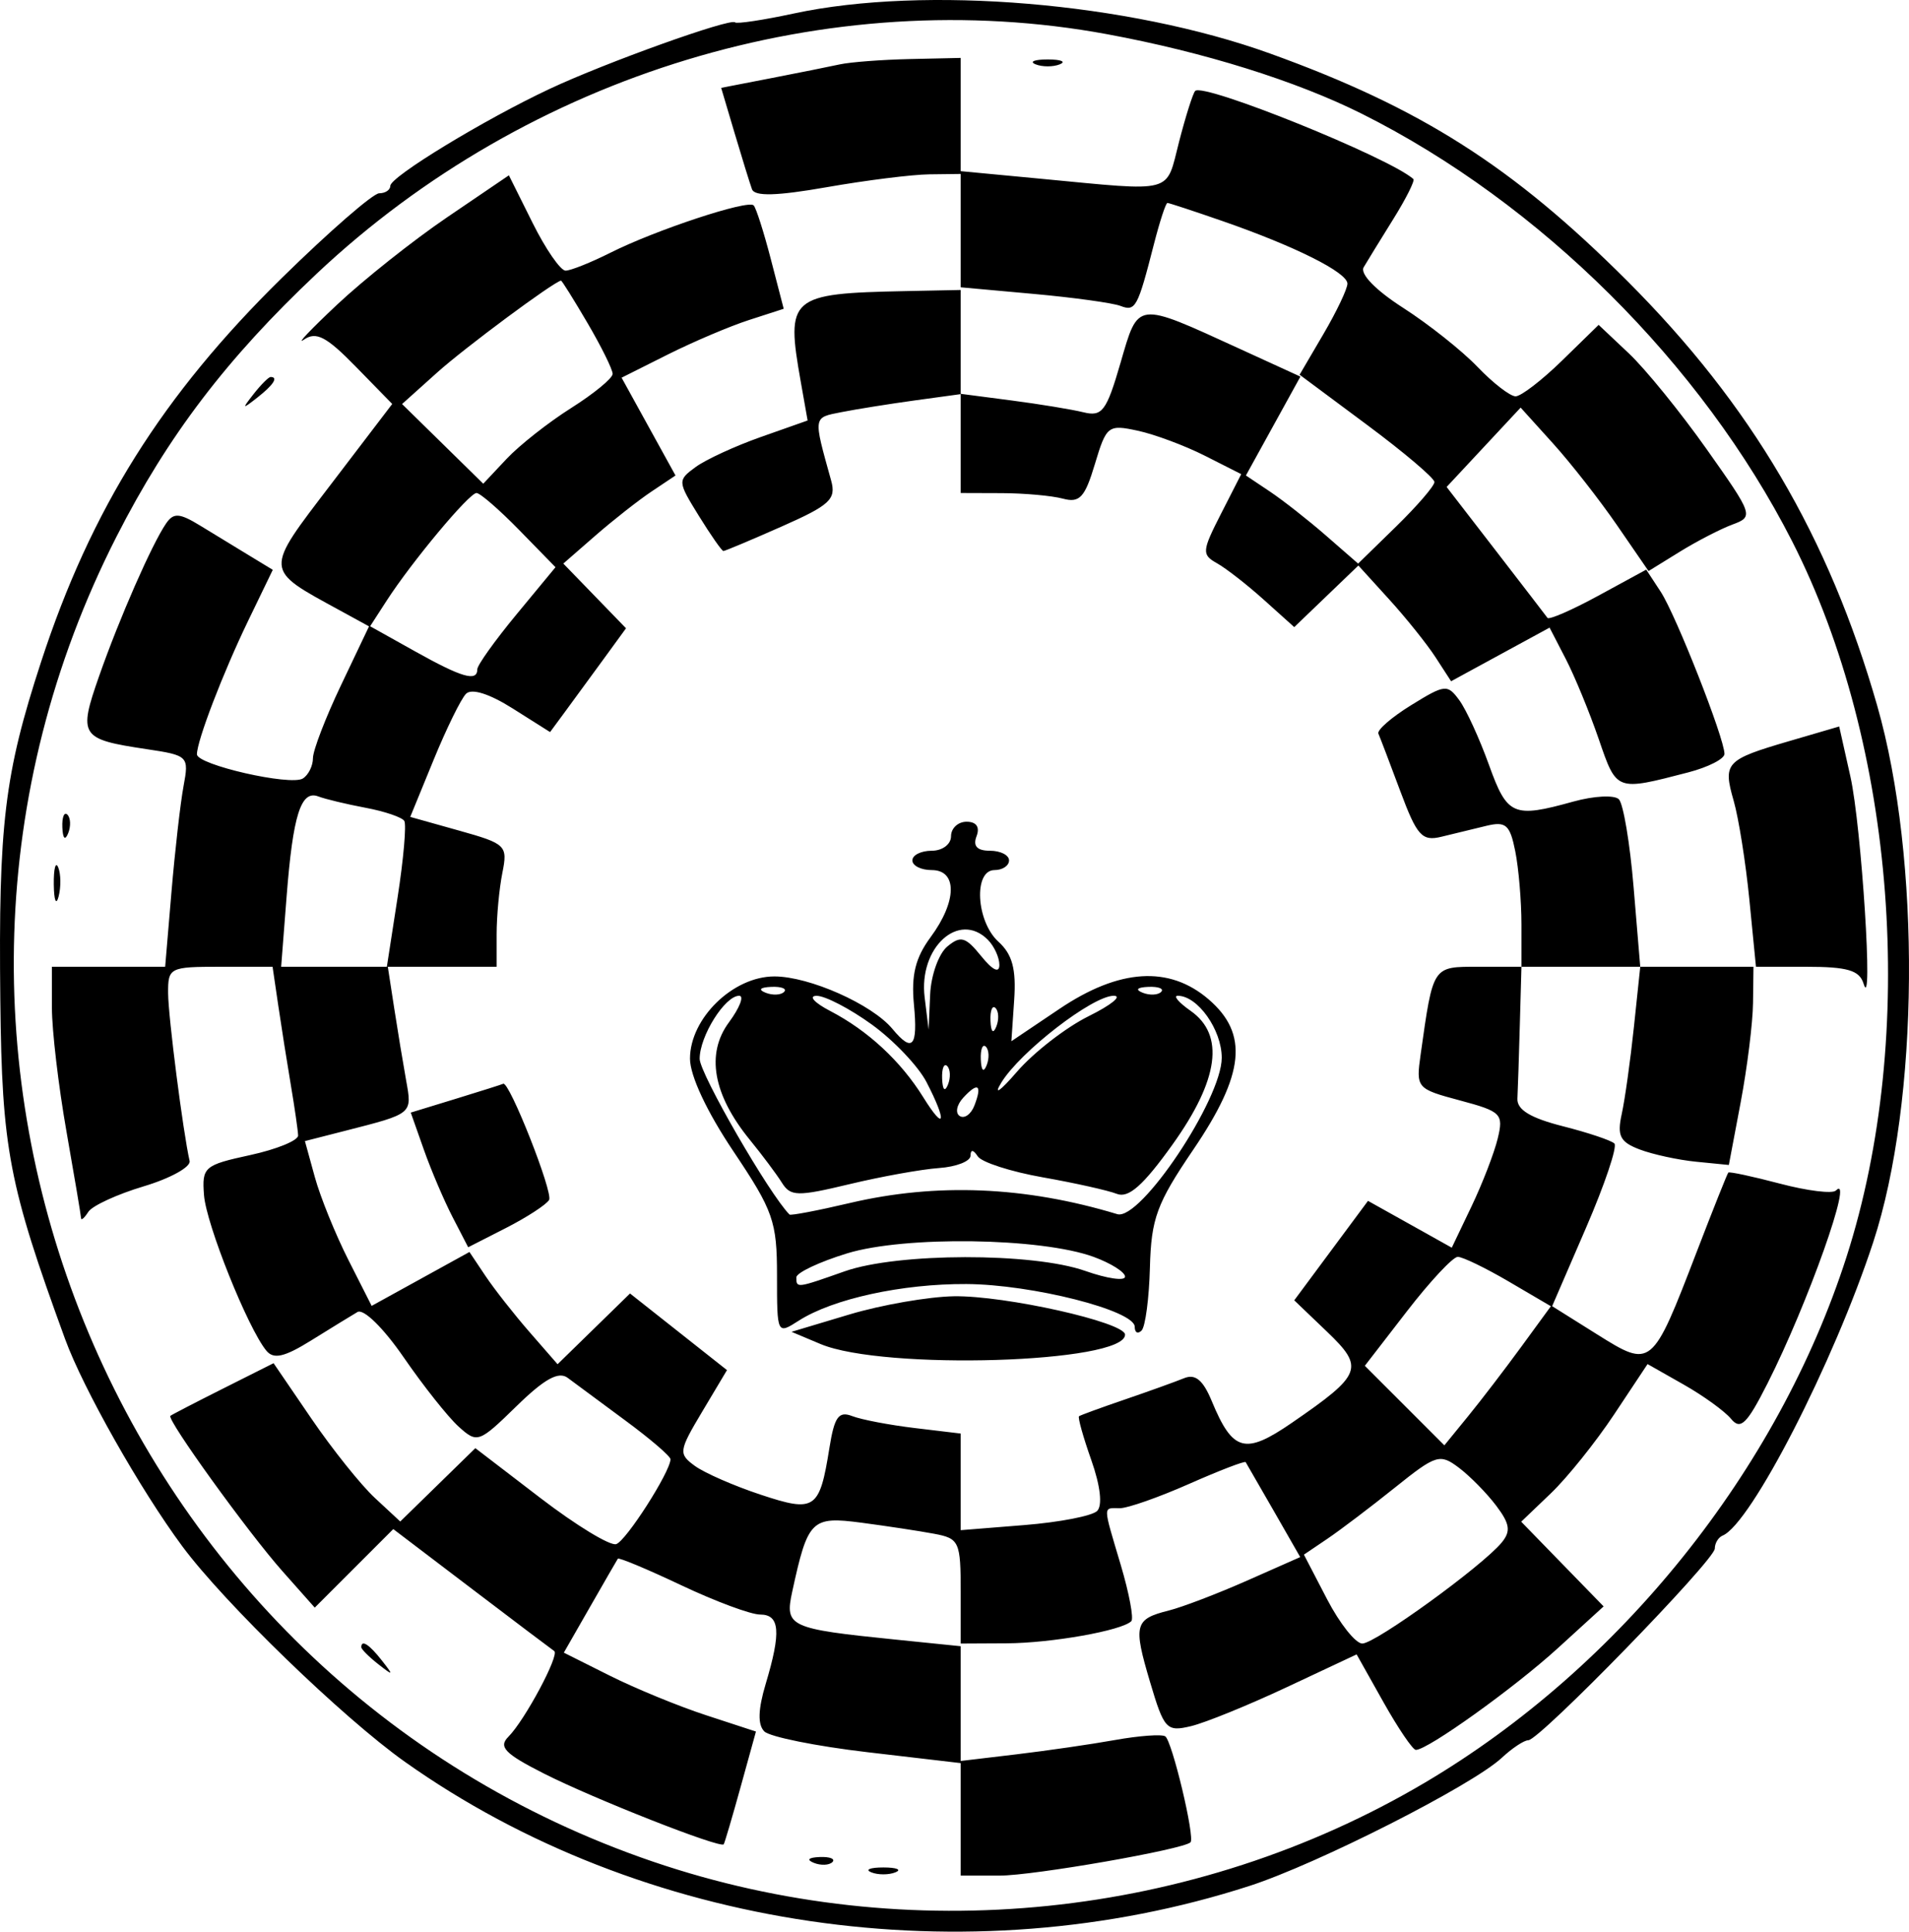 <svg width="500" height="506" viewBox="0 0 500 506" fill="#000000" xmlns="http://www.w3.org/2000/svg">
<path fill-rule="evenodd" clip-rule="evenodd" d="M207.913 3.537C199.888 5.261 192.96 6.307 192.514 5.861C191.324 4.671 158.661 16.385 144.005 23.26C126.877 31.292 102.223 46.293 102.223 48.684C102.223 49.749 100.917 50.623 99.319 50.623C97.724 50.623 86.258 60.595 73.842 72.78C42.539 103.506 23.826 133.335 10.767 173.327C1.145 202.804 -0.422 215.815 0.084 262.063C0.507 300.94 2.297 310.296 17.042 350.69C21.782 363.675 36.743 390.127 47.735 404.963C58.773 419.858 89.78 449.885 106.022 461.409C167.96 505.358 253.224 517.887 327.279 493.925C345.118 488.154 385.58 467.61 393.332 460.388C396.054 457.851 399.183 455.777 400.29 455.777C403.225 455.777 449.136 408.599 449.136 405.581C449.136 404.173 450.058 402.644 451.182 402.178C458.589 399.124 480.298 356.836 490.629 325.333C502.7 288.535 503.174 224.971 491.675 184.83C478.994 140.56 458.698 106.071 426.192 73.567C396.211 43.586 372.117 28.246 332.655 14.018C295.55 0.64 242.252 -3.84 207.913 3.537ZM289.962 8.956C315.342 13.648 339.492 21.191 356.711 29.808C403.296 53.12 445.66 95.208 469.374 141.735C496.532 195.017 502.315 271.002 483.64 329.166C465.677 385.118 424.323 436.677 373.17 466.901C312.739 502.608 237.793 510.301 171.193 487.63C29.08 439.254 -37.702 274.471 30.524 140.529C43.96 114.151 59.426 93.838 82.915 71.714C138.566 19.3 217.11 -4.508 289.962 8.956ZM219.971 16.861C217.186 17.469 209.052 19.1 201.896 20.487L188.886 23.009L192.423 34.918C194.368 41.467 196.409 48.053 196.956 49.557C197.66 51.482 203.451 51.322 216.56 49.023C226.793 47.227 238.869 45.716 243.394 45.66L251.624 45.559V60.752V75.945L237.064 76.244C206.773 76.867 205.791 77.723 209.736 100.001L211.529 110.13L199.291 114.445C192.56 116.82 184.867 120.363 182.196 122.32C177.435 125.807 177.45 126.063 183.034 135.098C186.169 140.167 189.066 144.315 189.476 144.315C189.886 144.315 196.753 141.426 204.735 137.896C217.391 132.3 219.049 130.758 217.692 125.868C212.972 108.877 212.889 109.424 220.392 107.942C224.339 107.162 232.982 105.782 239.596 104.873L251.624 103.225V116.172V129.122L262.386 129.157C268.306 129.175 275.508 129.826 278.392 130.598C282.78 131.778 284.148 130.299 286.773 121.533C289.784 111.485 290.238 111.13 297.989 112.804C302.43 113.761 310.348 116.714 315.582 119.363L325.099 124.181L319.763 134.639C314.803 144.361 314.732 145.27 318.745 147.516C321.123 148.845 326.648 153.152 331.026 157.09L338.985 164.244L347.385 156.178L355.784 148.113L363.844 156.979C368.278 161.853 373.74 168.672 375.986 172.131L380.065 178.421L392.962 171.4L405.861 164.38L410.097 172.577C412.429 177.084 416.314 186.529 418.735 193.564C423.465 207.319 423.191 207.218 442.173 202.293C447.394 200.938 451.669 198.76 451.669 197.451C451.669 193.389 438.962 161.086 434.966 154.983L431.173 149.192L418.618 156.026C411.713 159.784 405.724 162.39 405.306 161.818C404.891 161.243 398.778 153.297 391.724 144.155L378.895 127.539L388.589 117.144L398.282 106.752L406.76 116.137C411.424 121.297 418.96 130.93 423.51 137.541L431.781 149.564L439.955 144.512C444.452 141.732 450.681 138.516 453.798 137.364C459.341 135.313 459.194 134.88 446.994 117.633C440.134 107.935 430.965 96.646 426.615 92.544L418.709 85.087L409.127 94.443C403.855 99.588 398.381 103.8 396.96 103.8C395.54 103.8 391.055 100.336 386.998 96.099C382.939 91.863 374.185 84.912 367.541 80.648C360.299 76.001 356.148 71.734 357.174 69.99C358.116 68.392 361.613 62.702 364.945 57.349C368.278 51.993 370.635 47.288 370.187 46.891C363.786 41.224 315.236 21.619 313.04 23.815C312.458 24.397 310.561 30.381 308.824 37.114C305.264 50.914 308.049 50.172 272.515 46.807L251.624 44.829V30.001V15.172L238.33 15.466C231.017 15.628 222.757 16.256 219.971 16.861ZM271.248 16.849C272.991 17.552 275.839 17.552 277.579 16.849C279.321 16.147 277.896 15.572 274.414 15.572C270.932 15.572 269.509 16.147 271.248 16.849ZM117.12 56.903C108.23 62.942 95.26 73.241 88.296 79.787C81.333 86.332 77.425 90.452 79.616 88.946C82.801 86.75 85.508 88.161 93.163 96.003L102.732 105.8L86.81 126.676C69.069 149.936 69.001 148.921 89.033 159.878L96.655 164.049L89.312 179.47C85.27 187.95 81.966 196.547 81.966 198.573C81.966 200.598 80.773 202.994 79.314 203.895C76.076 205.898 51.579 200.3 51.579 197.557C51.579 194.015 58.406 176.221 64.987 162.605L71.447 149.24L65.311 145.513C61.936 143.462 56.183 139.955 52.526 137.719C46.998 134.338 45.479 134.232 43.511 137.086C39.814 142.446 31.258 161.944 25.963 177.069C20.466 192.769 21 193.597 38.331 196.195C49.333 197.843 49.533 198.046 48.069 205.916C47.246 210.335 45.826 222.781 44.914 233.575L43.258 253.2H28.427H13.596L13.598 263.962C13.601 269.882 15.31 284.41 17.394 296.248C19.478 308.086 21.205 318.341 21.228 319.038C21.251 319.734 22.107 318.995 23.13 317.394C24.153 315.796 30.688 312.783 37.652 310.702C44.615 308.62 50.019 305.632 49.662 304.06C47.95 296.557 44.076 266.345 44.033 260.164C43.985 253.418 44.413 253.2 57.687 253.2H71.391L72.88 263.329C73.698 268.9 75.184 278.302 76.182 284.22C77.18 290.14 78.036 296.06 78.081 297.377C78.129 298.696 72.47 301.011 65.506 302.525C53.473 305.138 52.873 305.657 53.43 312.998C54.01 320.656 64.914 347.867 69.76 353.749C71.68 356.079 74.483 355.436 81.553 351.037C86.655 347.864 92.087 344.529 93.626 343.625C95.224 342.688 100.425 347.791 105.756 355.532C110.889 362.984 117.348 371.128 120.113 373.63C125.003 378.053 125.423 377.906 135.274 368.289C142.604 361.128 146.314 359.079 148.702 360.875C150.518 362.237 157.324 367.274 163.83 372.07C170.335 376.863 175.64 381.421 175.617 382.199C175.516 385.566 163.999 403.56 161.394 404.414C159.818 404.933 150.872 399.489 141.516 392.317L124.504 379.279L114.667 388.886L104.831 398.491L98.182 392.315C94.523 388.919 87.058 379.59 81.591 371.586L71.654 357.028L58.452 363.66C51.189 367.307 44.97 370.528 44.628 370.819C43.582 371.708 64.977 401.367 73.974 411.504L82.439 421.043L92.722 410.759L103.006 400.476L123.507 416.059C134.78 424.631 144.524 431.989 145.16 432.415C146.633 433.4 137.457 450.556 133.152 454.868C130.495 457.529 132.217 459.309 142.485 464.513C155.559 471.137 188.754 484.199 189.554 483.031C189.805 482.664 191.808 475.87 194.003 467.934L197.997 453.501L184.928 449.224C177.739 446.874 166.417 442.222 159.768 438.892L147.677 432.838L154.521 420.886C158.286 414.31 161.571 408.617 161.821 408.235C162.072 407.852 169.56 410.985 178.463 415.198C187.366 419.409 196.642 422.856 199.08 422.856C204.264 422.858 204.634 427.391 200.554 441.004C198.541 447.727 198.422 451.7 200.184 453.463C201.608 454.886 213.765 457.337 227.198 458.909L251.624 461.768V476.498V491.228H261.859C270.722 491.228 309.893 484.391 311.817 482.51C313.048 481.304 306.97 455.85 305.188 454.749C304.233 454.159 298.343 454.592 292.099 455.709C285.854 456.828 274.191 458.522 266.184 459.474L251.624 461.206V445.831V430.455L263.652 430.394C275.406 430.336 293.843 427.062 296.31 424.595C296.991 423.914 295.76 417.341 293.578 409.987C288.779 393.827 288.797 395.004 293.332 395.004C295.383 395.004 303.534 392.14 311.447 388.641C319.361 385.141 326.028 382.576 326.263 382.943C326.496 383.31 329.808 389.056 333.619 395.71L340.55 407.812L326.56 413.998C318.864 417.401 309.67 420.914 306.127 421.802C297.161 424.053 296.768 425.54 301.212 440.503C304.904 452.938 305.532 453.615 311.931 452.09C315.669 451.201 326.962 446.608 337.025 441.883L355.326 433.294L362.347 445.8C366.212 452.678 370.03 458.304 370.838 458.307C373.945 458.312 396.654 442.04 408.056 431.637L420.016 420.726L409.221 409.635L398.429 398.544L406.228 391.077C410.518 386.969 417.965 377.681 422.776 370.434L431.525 357.259L440.962 362.614C446.156 365.559 451.75 369.606 453.398 371.609C455.87 374.612 457.531 373.002 462.912 362.387C473.486 341.519 485.762 306.888 480.842 311.811C479.948 312.702 473.357 311.889 466.193 309.998C459.03 308.109 452.945 306.807 452.671 307.103C452.398 307.4 448.643 316.822 444.33 328.042C432.7 358.292 432.558 358.408 418.337 349.495L406.532 342.093L415.423 321.529C420.312 310.22 423.65 300.302 422.839 299.491C422.027 298.681 415.934 296.638 409.295 294.954C400.86 292.811 397.289 290.639 397.436 287.737C397.553 285.455 397.839 276.75 398.069 268.393L398.492 253.2H414.053H429.611L427.944 269.026C427.025 277.732 425.594 287.965 424.759 291.771C423.505 297.488 424.318 299.096 429.456 301.049C432.872 302.35 439.527 303.794 444.242 304.262L452.813 305.11L455.923 288.651C457.629 279.598 459.083 267.92 459.146 262.696L459.265 253.2H473.008C483.891 253.2 487.031 254.122 488.102 257.631C490.725 266.211 487.55 216.321 484.651 203.376L481.716 190.27L468.591 194.111C451.952 198.98 451.223 199.768 454.084 209.745C455.386 214.285 457.232 225.918 458.187 235.599L459.919 253.2H444.763H429.608L427.866 232.325C426.909 220.843 425.172 210.497 424.007 209.332C422.842 208.167 417.479 208.438 412.09 209.935C396.309 214.318 394.775 213.647 389.971 200.292C387.52 193.475 384.036 185.876 382.23 183.407C379.116 179.148 378.46 179.214 369.61 184.684C364.474 187.856 360.61 191.214 361.023 192.143C361.438 193.075 364.016 199.846 366.756 207.195C371.129 218.924 372.443 220.383 377.518 219.152C380.698 218.38 385.988 217.096 389.275 216.298C394.413 215.05 395.479 215.982 396.872 222.945C397.763 227.399 398.492 236.029 398.492 242.122V253.2H387.297C375.112 253.2 375.398 252.767 372.096 276.122C370.845 284.969 371.018 285.169 382.385 288.21C393.235 291.112 393.843 291.728 392.273 298.208C391.351 302.003 388.27 309.985 385.423 315.943L380.245 326.776L369.275 320.643L358.303 314.513L348.643 327.536L338.985 340.561L347.552 348.761C357.448 358.231 356.779 359.973 338.375 372.634C326.073 381.097 322.88 380.231 317.373 366.934C315.091 361.427 313.068 359.756 310.136 360.956C307.897 361.87 300.939 364.374 294.671 366.519C288.404 368.661 282.98 370.642 282.616 370.92C282.253 371.196 283.699 376.364 285.831 382.406C288.212 389.149 288.799 394.292 287.358 395.733C286.067 397.025 277.498 398.686 268.316 399.423L251.624 400.762V388.106V375.453L239.596 374.012C232.982 373.222 225.605 371.814 223.205 370.882C219.657 369.507 218.543 371.062 217.239 379.218C214.648 395.417 213.486 396.202 199.121 391.428C192.2 389.132 184.492 385.754 181.988 383.923C177.663 380.76 177.759 380.051 183.92 369.717L190.408 358.841L177.711 348.806L165.015 338.771L155.526 348.034L146.038 357.299L138.692 348.87C134.651 344.236 129.457 337.619 127.15 334.17L122.957 327.9L110.149 334.96L97.341 342.017L91.206 329.896C87.833 323.226 83.9 313.517 82.467 308.316L79.864 298.858L90.41 296.162C108.197 291.614 107.964 291.809 106.366 282.926C105.556 278.416 104.145 269.882 103.234 263.962L101.575 253.2H115.826H130.078V244.654C130.078 239.954 130.751 232.74 131.574 228.622C133.012 221.436 132.559 220.993 120.26 217.544L107.45 213.951L113.57 199.013C116.935 190.799 120.757 183.01 122.061 181.706C123.534 180.232 128.151 181.683 134.253 185.534L144.076 191.736L148.018 186.383C150.188 183.44 154.663 177.322 157.965 172.79L163.966 164.55L155.754 156.075L147.542 147.602L155.962 140.261C160.593 136.225 167.205 131.034 170.654 128.727L176.924 124.533L169.864 111.725L162.806 98.918L174.928 92.84C181.598 89.5 191.15 85.439 196.161 83.82L205.267 80.873L201.901 67.903C200.053 60.77 198.022 54.419 197.391 53.786C195.867 52.261 171.745 60.233 159.932 66.163C154.764 68.759 149.454 70.881 148.13 70.881C146.808 70.881 142.926 65.264 139.505 58.4L133.286 45.918L117.12 56.903ZM320.229 57.911C339.266 64.522 352.912 71.362 352.912 74.292C352.912 75.654 350.094 81.574 346.65 87.454L340.388 98.14L358.045 111.27C367.756 118.491 375.702 125.232 375.702 126.248C375.702 127.263 371.205 132.484 365.71 137.853L355.715 147.609L347.291 140.266C342.657 136.225 336.043 131.034 332.594 128.727L326.324 124.533L333.462 111.584L340.601 98.634L324.6 91.311C297.376 78.85 298.222 78.748 293.474 95.071C289.807 107.687 288.683 109.186 283.77 107.978C280.714 107.228 272.231 105.835 264.918 104.881L251.624 103.146V89.196V75.246L270.704 76.976C281.2 77.928 291.445 79.341 293.474 80.121C297.411 81.63 297.971 80.594 302.24 63.917C303.757 57.999 305.342 53.155 305.768 53.155C306.193 53.155 312.701 55.295 320.229 57.911ZM153.893 84.626C157.507 90.794 160.462 96.775 160.459 97.92C160.457 99.064 155.577 103.083 149.614 106.851C143.653 110.616 136.028 116.62 132.673 120.193L126.571 126.688L115.94 116.253L105.308 105.82L114.527 97.543C121.721 91.083 144.848 73.917 146.93 73.494C147.145 73.448 150.28 78.46 153.893 84.626ZM66.448 103.167C63.301 107.183 63.389 107.271 67.405 104.124C71.624 100.814 72.964 98.735 70.88 98.735C70.355 98.735 68.36 100.731 66.448 103.167ZM136.006 138.84L145.496 148.556L135.253 160.949C129.622 167.766 125.013 174.218 125.013 175.289C125.013 178.619 121.01 177.469 108.764 170.625L96.941 164.018L101.264 157.331C107.885 147.09 122.881 129.122 124.806 129.122C125.748 129.122 130.787 133.495 136.006 138.84ZM95.741 211.558C100.729 212.492 105.297 214.045 105.89 215.002C106.483 215.961 105.698 224.948 104.145 234.973L101.324 253.2H87.481H73.637L75.063 234.842C76.727 213.442 78.816 206.84 83.379 208.593C85.189 209.286 90.752 210.621 95.741 211.558ZM16.328 216.693C16.45 219.643 17.05 220.243 17.858 218.225C18.589 216.397 18.498 214.212 17.658 213.371C16.817 212.53 16.219 214.024 16.328 216.693ZM249.092 219.015C249.092 221.125 246.84 222.814 244.027 222.814C241.242 222.814 238.963 223.953 238.963 225.346C238.963 226.738 241.242 227.878 244.027 227.878C250.803 227.878 250.667 236.082 243.736 245.454C239.765 250.827 238.639 255.375 239.373 263.078C240.434 274.197 239.008 275.818 233.744 269.475C228.393 263.028 211.977 255.732 202.82 255.732C191.99 255.732 180.722 266.712 180.722 277.264C180.722 281.743 185.151 291.191 192.117 301.575C202.529 317.095 203.512 319.894 203.512 334.051C203.512 349.508 203.524 349.533 209.209 345.889C218.135 340.171 236.276 336.206 253.105 336.297C270.309 336.388 297.204 343.218 297.204 347.495C297.204 349.019 298.011 349.46 298.999 348.475C299.984 347.487 300.969 340.057 301.182 331.965C301.524 319.106 302.957 315.214 312.556 301.079C325.992 281.292 327.063 270.769 316.56 261.734C306.231 252.851 293.165 253.681 277.508 264.218L264.898 272.703L265.632 261.873C266.179 253.783 265.141 249.936 261.527 246.664C255.665 241.359 254.918 227.878 260.487 227.878C262.576 227.878 264.285 226.738 264.285 225.346C264.285 223.953 262.041 222.814 259.299 222.814C255.908 222.814 254.781 221.598 255.772 219.015C256.696 216.61 255.739 215.217 253.161 215.217C250.922 215.217 249.092 216.926 249.092 219.015ZM14.09 231.676C14.14 235.854 14.707 237.257 15.351 234.793C15.994 232.33 15.951 228.911 15.257 227.197C14.563 225.483 14.039 227.498 14.09 231.676ZM258.714 246.11C260.385 247.781 261.753 250.757 261.753 252.722C261.753 254.975 259.99 254.117 256.979 250.397C252.885 245.343 251.621 244.986 248.117 247.895C245.868 249.761 243.845 255.421 243.622 260.473L243.217 269.659L242.179 261.192C240.581 248.176 251.143 238.539 258.714 246.11ZM205.358 259.794C204.517 260.635 202.332 260.726 200.506 259.994C198.485 259.186 199.085 258.586 202.036 258.465C204.704 258.356 206.198 258.953 205.358 259.794ZM304.114 259.794C303.273 260.635 301.088 260.726 299.262 259.994C297.242 259.186 297.842 258.586 300.792 258.465C303.461 258.356 304.955 258.953 304.114 259.794ZM190.919 267.76C184.844 275.982 186.751 286.704 196.396 298.527C199.615 302.472 203.385 307.516 204.778 309.739C207.057 313.376 208.829 313.414 222.503 310.137C230.86 308.131 241.401 306.235 245.926 305.918C250.451 305.602 254.174 304.151 254.194 302.695C254.219 300.998 254.903 301.056 256.093 302.859C257.116 304.409 264.791 306.88 273.148 308.354C281.504 309.83 290.217 311.773 292.511 312.674C295.581 313.882 299.422 310.486 307.072 299.805C319.254 282.789 320.849 271.052 311.832 264.739C308.738 262.572 307.224 260.797 308.469 260.797C313.683 260.797 319.994 269.692 319.994 277.043C319.994 287.881 298.657 319.815 292.633 317.992C268.519 310.697 245.286 309.734 222.524 315.09C214.18 317.052 207.097 318.402 206.786 318.093C201.521 312.826 183.254 281.166 183.254 277.304C183.254 271.359 189.873 260.797 193.603 260.797C194.958 260.797 193.75 263.929 190.919 267.76ZM228.363 268.343C234.093 272.493 240.53 279.274 242.67 283.412C248.091 293.893 247.522 296.562 241.822 287.385C235.939 277.914 227.31 269.913 217.439 264.78C213.261 262.605 211.666 260.822 213.894 260.812C216.122 260.804 222.633 264.192 228.363 268.343ZM285.117 266.155C279.169 269.102 270.722 275.653 266.346 280.715C261.973 285.777 260.119 287.068 262.231 283.587C267.131 275.511 286.161 260.797 291.704 260.799C294.031 260.799 291.068 263.21 285.117 266.155ZM260.95 268.869C260.142 270.888 259.542 270.287 259.421 267.337C259.312 264.668 259.909 263.174 260.75 264.015C261.591 264.856 261.682 267.041 260.95 268.869ZM258.418 278.998C257.61 281.016 257.01 280.416 256.888 277.466C256.779 274.797 257.377 273.303 258.218 274.144C259.058 274.985 259.15 277.17 258.418 278.998ZM248.289 284.063C247.481 286.081 246.881 285.481 246.759 282.531C246.651 279.862 247.248 278.368 248.089 279.208C248.93 280.049 249.021 282.234 248.289 284.063ZM119.465 287.755L107.587 291.393L111.023 301.13C112.912 306.483 116.295 314.419 118.541 318.764L122.625 326.662L132.511 321.62C137.948 318.848 143.035 315.543 143.815 314.28C144.967 312.413 133.324 282.949 131.792 283.85C131.546 283.994 125.998 285.752 119.465 287.755ZM255.217 289.54C254.341 291.821 252.616 293.062 251.383 292.3C250.15 291.538 250.555 289.38 252.282 287.507C256.167 283.288 257.311 284.083 255.217 289.54ZM286.442 329.184C290.967 330.84 294.671 333.172 294.671 334.365C294.671 335.56 289.969 334.879 284.224 332.853C270.494 328.009 235.106 328.073 221.237 332.965C208.622 337.416 208.576 337.421 208.576 334.555C208.576 333.342 214.557 330.511 221.87 328.265C236.955 323.636 272.651 324.143 286.442 329.184ZM395.162 335.636L406.203 342.109L398.447 352.729C394.18 358.57 387.905 366.77 384.497 370.945L378.305 378.54L367.888 368.125L357.473 357.707L368.485 343.446C374.545 335.603 380.539 329.182 381.81 329.177C383.081 329.172 389.088 332.078 395.162 335.636ZM222.503 344.258L207.31 348.811L214.907 352.007C231.394 358.948 294.671 357.001 294.671 349.553C294.671 346.322 263.231 339.275 249.836 339.5C243.161 339.614 230.86 341.757 222.503 344.258ZM391.881 394.348C395.486 399.126 395.765 401.051 393.286 404.036C388.135 410.243 360.23 430.455 356.812 430.455C355.055 430.455 350.894 425.216 347.567 418.812L341.517 407.169L347.704 402.985C351.107 400.684 359.048 394.665 365.353 389.608C376.13 380.963 377.13 380.651 382.099 384.399C385.006 386.592 389.409 391.069 391.881 394.348ZM244.66 401.699C251.264 402.935 251.624 403.727 251.624 417.08V431.154L234.531 429.414C206.647 426.578 205.5 426.046 207.5 416.852C211.602 397.982 212.511 397.078 225.666 398.81C232.283 399.681 240.829 400.98 244.66 401.699ZM94.627 431.412C94.627 431.936 96.622 433.932 99.058 435.844C103.074 438.991 103.163 438.902 100.015 434.886C96.706 430.668 94.627 429.328 94.627 431.412ZM213.167 487.893C214.993 488.625 217.178 488.534 218.019 487.693C218.86 486.852 217.366 486.255 214.697 486.364C211.747 486.485 211.146 487.085 213.167 487.893ZM228.201 490.372C229.943 491.076 232.792 491.076 234.531 490.372C236.274 489.671 234.848 489.096 231.366 489.096C227.884 489.096 226.461 489.671 228.201 490.372Z" fill="#000000"/>
</svg>
